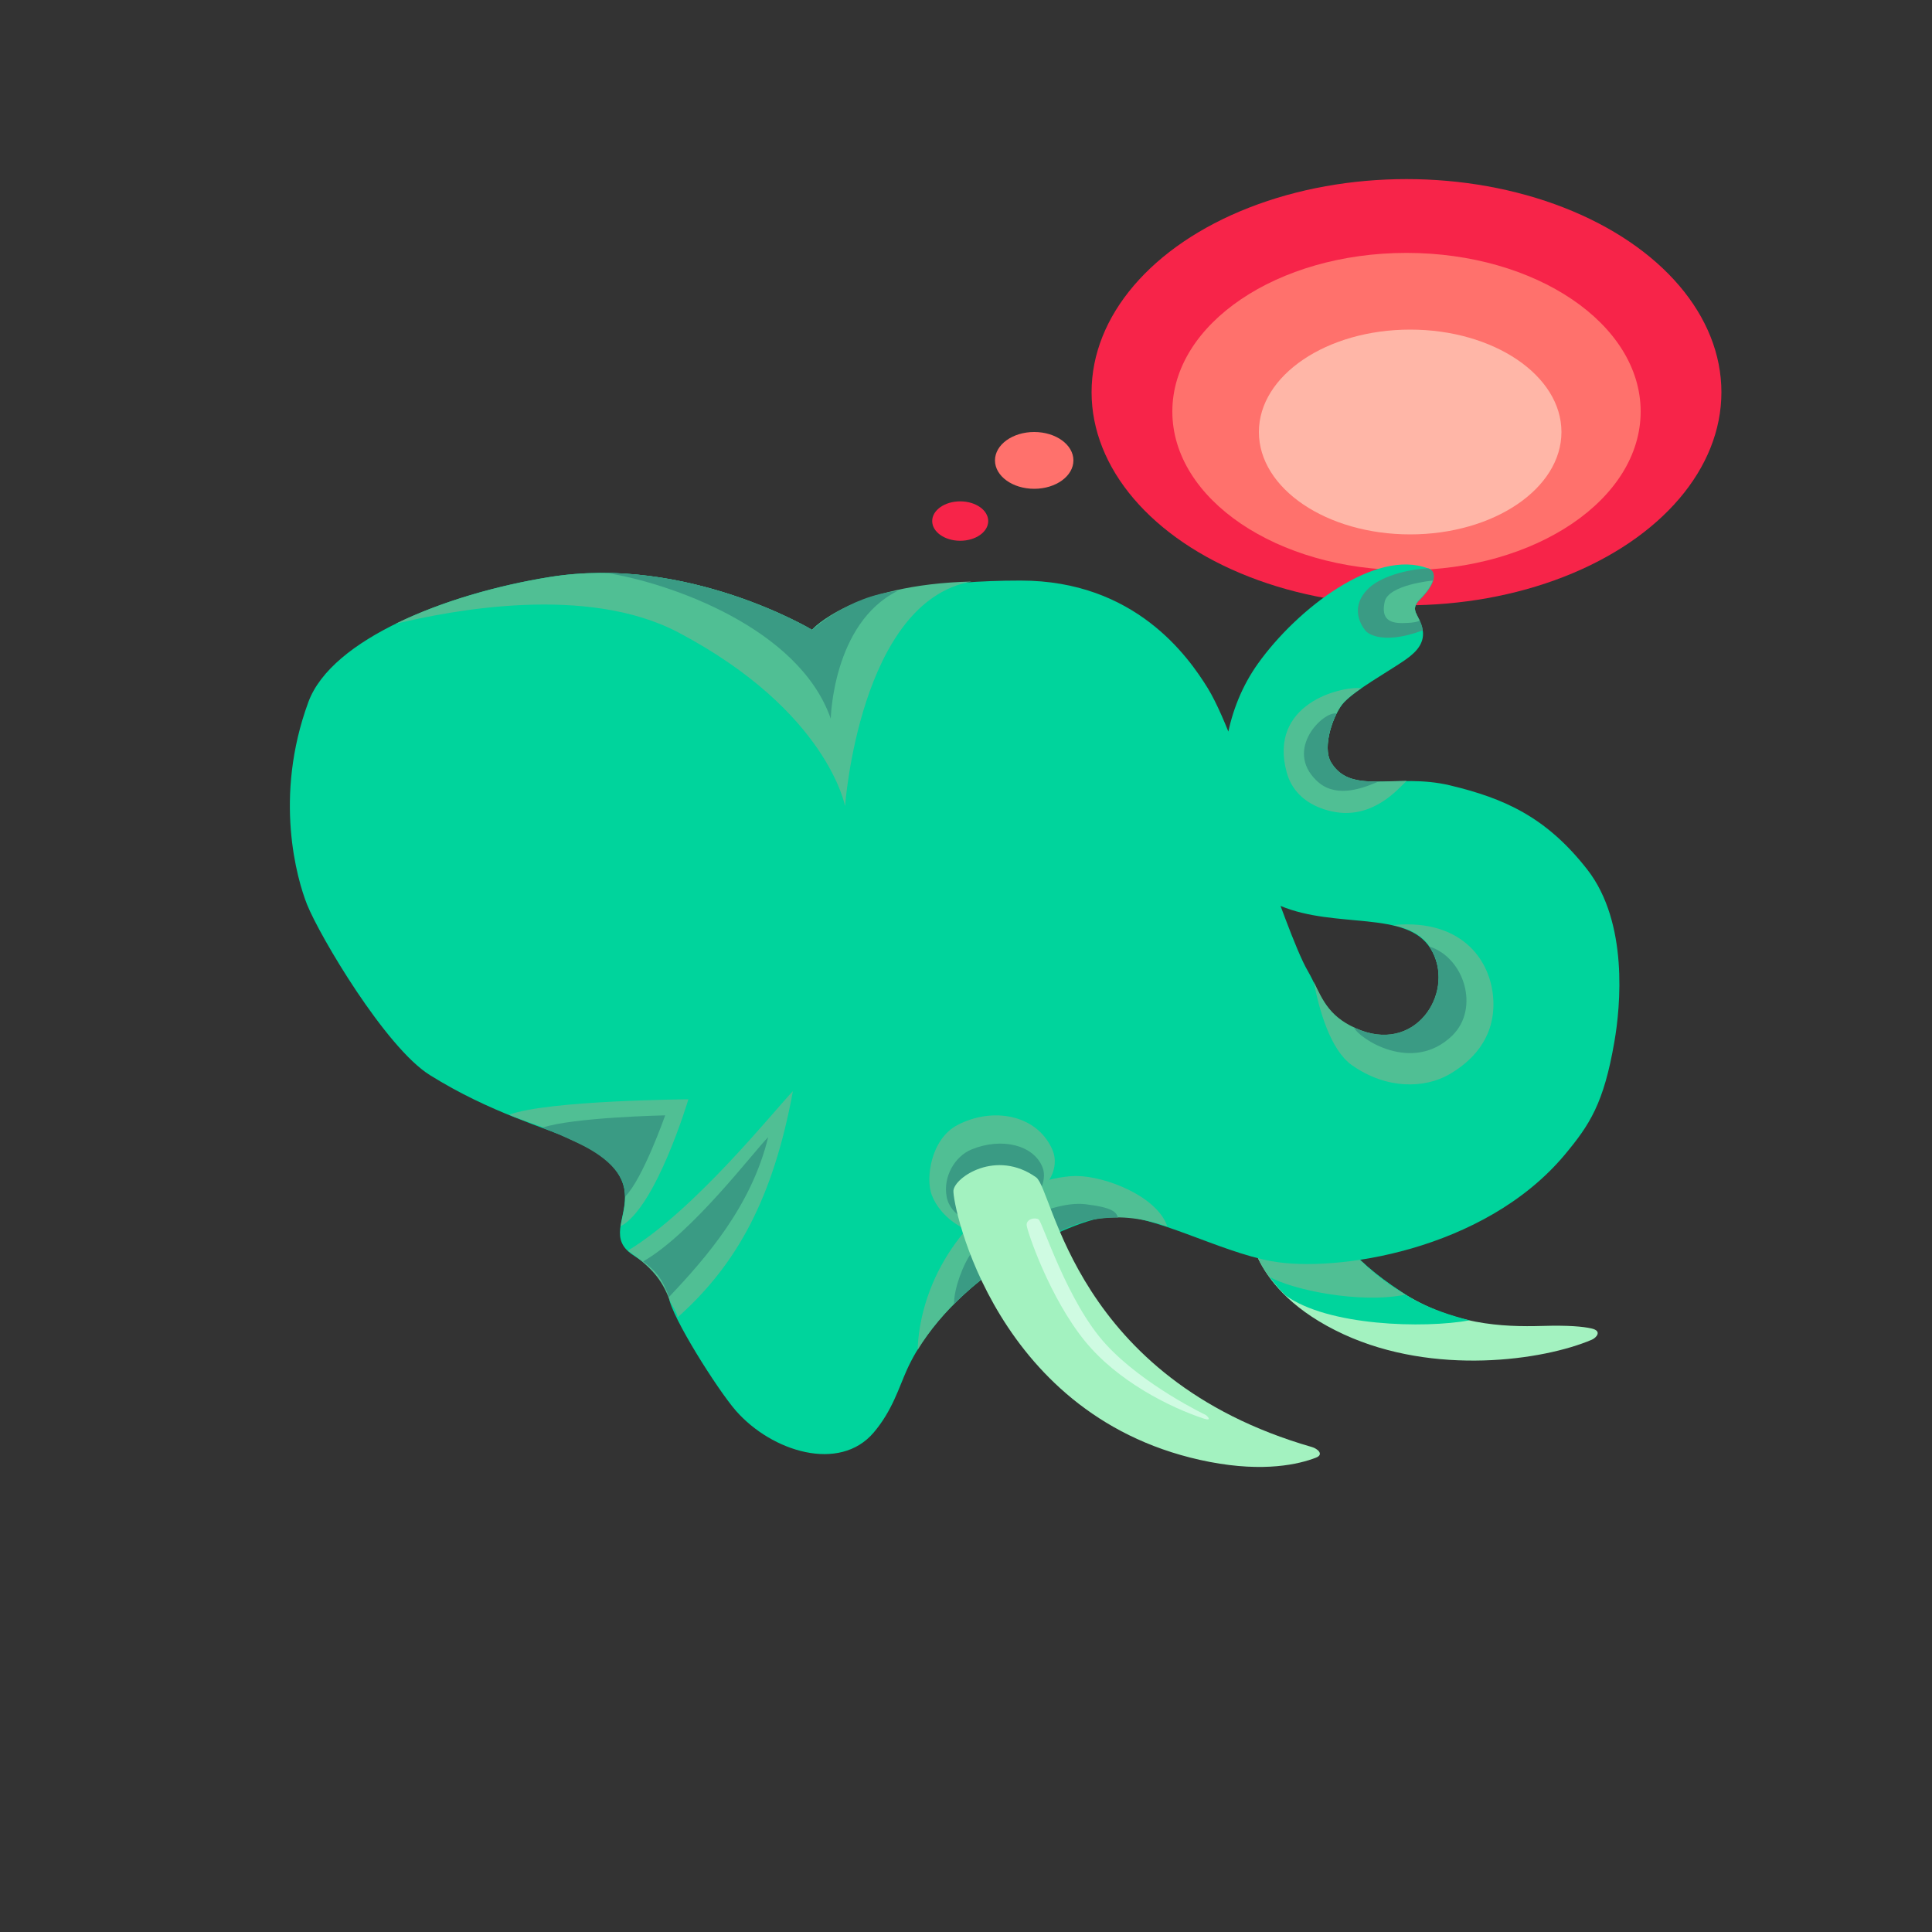 <?xml version="1.0" encoding="utf-8"?>
<!-- Generator: Adobe Illustrator 19.2.0, SVG Export Plug-In . SVG Version: 6.00 Build 0)  -->
<svg version="1.1" xmlns="http://www.w3.org/2000/svg" xmlns:xlink="http://www.w3.org/1999/xlink" x="0px" y="0px"
	 viewBox="0 0 1000 1000" style="enable-background:new 0 0 1000 1000;" xml:space="preserve">
<rect x="0" y="0" width="1000" height="1000" fill="#333333" stroke="none"/>
<style type="text/css">
	.st0{fill:#F72449;}
	.st1{fill:#FF716C;}
	.st2{fill:#FFB6A7;}
	.st3{fill:#A3F2C0;}
	.st4{fill:#00D49C;}
	.st5{fill:#50BF94;}
	.st6{fill:#3A9B84;}
	.st7{fill:#CFFBE2;}
</style>
<g id="frame">
</g>
<g id="Layer_2">
	<ellipse class="st0" cx="728" cy="203" rx="163" ry="110.3"/>
	<ellipse class="st1" cx="728" cy="213" rx="121.2" ry="82.1"/>
	<ellipse class="st2" cx="729.9" cy="223.6" rx="78.3" ry="53"/>
	<path class="st3" d="M646.3,632.7c0,0-1.3,34.7,49.3,58c46.8,21.5,103.2,13.5,128.4,2.7c2.1-0.9,5.6-4.5-0.3-5.8
		c-4.4-1-12-1.7-25.3-1.3c-20.8,0.6-46.9-0.5-73.5-17.8c-26.6-17.3-34.7-32.5-37.3-35.8C685,629.3,646.3,632.7,646.3,632.7z"/>
	<path class="st4" d="M760.7,683.4c-22.7-5.7-32.5-12.9-35.7-15c-26.6-17.3-34.7-32.5-37.3-35.8c-2.7-3.3-41.3,0-41.3,0
		s-0.7,18.7,19,37.9C687.3,686.4,737.1,687.7,760.7,683.4z"/>
	<path class="st5" d="M656.9,660.8c12.1,6.9,47.1,14.1,70.6,9.3c-21.7-12.4-34.8-30.2-38.1-35.1h-42.9
		C646.8,639.4,648.7,649.4,656.9,660.8z"/>
	<path class="st4" d="M528.3,300.5c-87.5,0-108,25.5-108,25.5s-64.7-38.9-136-27.3c-52.8,8.5-112.7,32-124.7,64.7
		c-18.1,49.2-5.9,91.6-0.7,104.7c6.7,16.7,40.7,74,63.5,88.3c31.7,19.8,59.8,27,75.8,34.4c16,7.3,25.3,16.7,25.3,28.7s-8,22,4,30
		s17.3,12,18.7,22c1.3,10,25.2,47.8,34.7,58.7c18.7,21.3,53.7,32,71.3,11.3c9.7-11.4,13-23.2,17.3-32.7c21.9-48,85.2-78,106-79.3
		c21.3-1.3,55.1,18.3,82.7,23.3c32.7,6,110-5.3,151.7-55.1c12.9-15.5,20.2-26.5,25.7-58.5c3.2-18.4,7.3-61.7-14-89.1
		c-21.3-27.3-43.1-36.9-71.1-43.6c-28-6.7-50.9,5.6-61.5-11.7c-5-8.2,1.4-25.8,6.7-31.3c6.1-6.5,22-15.4,30.7-21.3
		c4.5-3.1,11.3-8,10-16c-1.3-8-7.5-9.9-1.3-16c8-8,8.9-14.2,4-16c-27.3-10.4-67.9,21.1-88,49.3c-33.3,46.7-14,114.6,11.7,125.4
		c28.7,12,65.2,2.1,77.6,22c13.3,21.3-6,54-36,42.7c-19.2-7.2-20.7-19.3-27.3-30.7c-6.7-11.3-17.3-43.3-21.3-52
		c-4-8.7-7-26.7-8.3-36c-1.3-9.3-13.2-43.7-22.3-58.6C614.9,339.6,587.3,300.5,528.3,300.5z"/>
	<g id="Layer_3">
		<path class="st5" d="M502.9,301c-62.4,1.5-82.6,25-82.6,25s-64.7-38.9-136-27.3c-27.2,4.4-56.2,12.7-79.6,24.2
			c29.1-7,99.2-20.6,146.7,4.6c77.1,40.8,86,89.8,86,89.8S444.9,311.2,502.9,301z"/>
		<path class="st6" d="M430,372c0,0,1-49.3,34.5-66.1c-25.5,2.6-44.1,20.1-44.1,20.1s-47.9-28.8-106.8-29.5
			C346.4,301.6,413.6,324.9,430,372z"/>
		<g>
			<path class="st5" d="M325,647.3c12.1,8.7,17.5,14.6,21.7,25.9c1,2.6,3.5,5.3,4.1,8.6c30.7-27.4,49.4-61.7,59.6-117
				C401.4,574,359.6,626.5,325,647.3z"/>
		</g>
		<g>
			<path class="st6" d="M332.9,652.9c6.1,4.8,9.5,7.9,13.4,18.4c19.5-20.6,42.7-47.3,51.3-82.7C390.9,595.1,358.3,638.4,332.9,652.9
				z"/>
		</g>
		<path class="st5" d="M498.8,635.8c0,0-11.8-5.2-16.5-17.2c-3.3-8.5-0.6-29,13.3-36.3c18-9.4,40.7-5.6,48.9,12.3
			c5.1,11.2-4.8,20.5-4.8,20.5L498.8,635.8z"/>
		<path class="st5" d="M721.2,478.8c8.3,1.9,15.1,5.2,19.2,11.8c13.3,21.3-6,54-36,42.7c-16-6.1-19.7-15.5-24.4-25.1
			c2.8,14.6,8.6,35.2,19.7,43.1c18,12.7,37.7,12.1,50.4,4.8c7.4-4.3,22.9-15,22.9-36.3S757.7,475.3,721.2,478.8z"/>
		<path class="st5" d="M728.1,404.2c-17.6,0.1-31.5,2.9-39.1-9.5c-5-8.2,1.4-25.8,6.7-31.3c2.1-2.2,5.3-4.7,8.9-7.2
			c-10.8-1.1-48.3,8.2-38.6,43.6c4.8,17.6,23.5,21,30.5,21C714.2,420.8,724.9,406.8,728.1,404.2z"/>
		<path class="st5" d="M356.3,569c0,0-72.9,0.5-92.8,8c8.6,3.6,20.5,7.1,26.6,10.2c17.9,8.9,37,14.4,32.9,38.6
			c-0.4,2.6-1.4,6.4-1.7,8.9C339.7,624.8,356.3,569,356.3,569z"/>
		<path class="st6" d="M707,326.7c0,0,6.9,7.9,29.4-0.4c0-0.1,0-0.2,0-0.3c-1.3-8-7.5-9.9-1.3-16c7.8-7.8,8.8-13.8,4.4-15.8
			c-10.6,0.3-25.7,4.2-32,11.2C697.3,316.3,707,326.7,707,326.7z"/>
		<path class="st5" d="M716.7,311.5c-1.9,8.7,2.3,11.1,9.4,11c7.6-0.1,8.7-1.3,8.7-1.3c-2-4.3-4.4-6.5,0.2-11.2
			c3.6-3.6,5.8-6.9,6.6-9.5C741.6,300.5,718.6,302.6,716.7,311.5z"/>
		<path class="st6" d="M344.3,577.3c0,0-47.9,1-63.6,6.4c6.8,2.5,11.8,4.9,16.6,7.1c16,7.3,26.3,16.5,26.3,28.5c0,1.9,0.3-1.8,0,0
			C332.7,610.3,344.3,577.3,344.3,577.3z"/>
		<path class="st5" d="M557,608.7c-14,0-36.4,8.5-45.2,16C475,656.7,475.1,696,475,698.6c25.4-41.3,76.3-65,90.9-67.5
			c15.1-2.5,27.7,0.1,38.3,3.7C599,619.3,572.3,608.7,557,608.7z"/>
		<path class="st6" d="M504.3,633.1c0,0-12.3-3.1-14.3-13.6s4.3-21.1,13-24.6c15.5-6.3,32-2.3,36.6,9.3c2.9,7.3-3.1,17.2-8.6,21.7
			S504.3,633.1,504.3,633.1z"/>
		<path class="st6" d="M739.8,489.9c0.2,0.2,0.3,0.5,0.5,0.7c13.3,21.3-6,54-36,42.7c-1.3-0.5-2.4-1-3.5-1.5
			c2.5,5.6,30.2,24.3,50.9,4.2C766,522,758,495.7,739.8,489.9z"/>
		<path class="st6" d="M502.3,649.3c-3.3,4.4-8.6,17.3-8.5,25.7c26.4-26.7,60.6-41.9,72.2-43.8c4.4-0.7,8.7-1,12.7-1
			c-1-2.8-2.6-5.2-16.9-6.9C542.4,620.9,508.2,641.3,502.3,649.3z"/>
	</g>
	<path class="st3" d="M536.3,609.4c9,6.4,19.5,104.1,142.8,139.6c2.8,0.8,6.4,3.8,2,5.5c-8.8,3.4-26.7,7.6-54.9,2.2
		C515,735.3,492.8,623,493.5,616.2C494.2,609.3,515.7,594.7,536.3,609.4z"/>
	<path class="st6" d="M713.5,404.5c-10.6,0.1-19.1-1.1-24.5-9.9c-3.8-6.2-1.1-17.6,2.8-25.3c-6.8-1.3-27.2,18.5-10.4,34.7
		C690.3,412.7,703,409.2,713.5,404.5z"/>
	<path class="st7" d="M537.6,631.2c2,1.3,14.8,42.9,34.8,64.6c19.4,21.2,51.7,36.6,51.7,36.6c0.8,0.5,3.5,3.3-0.9,1.9
		c-17.1-5.6-44.5-19.1-61.6-40.1c-18.4-22.6-29.9-56.8-30.2-60S535.7,629.9,537.6,631.2z"/>
	<ellipse class="st1" cx="535.3" cy="238.3" rx="20.3" ry="14.7"/>
	<ellipse class="st0" cx="497" cy="269.7" rx="14.5" ry="10.2"/>
</g>
</svg>
